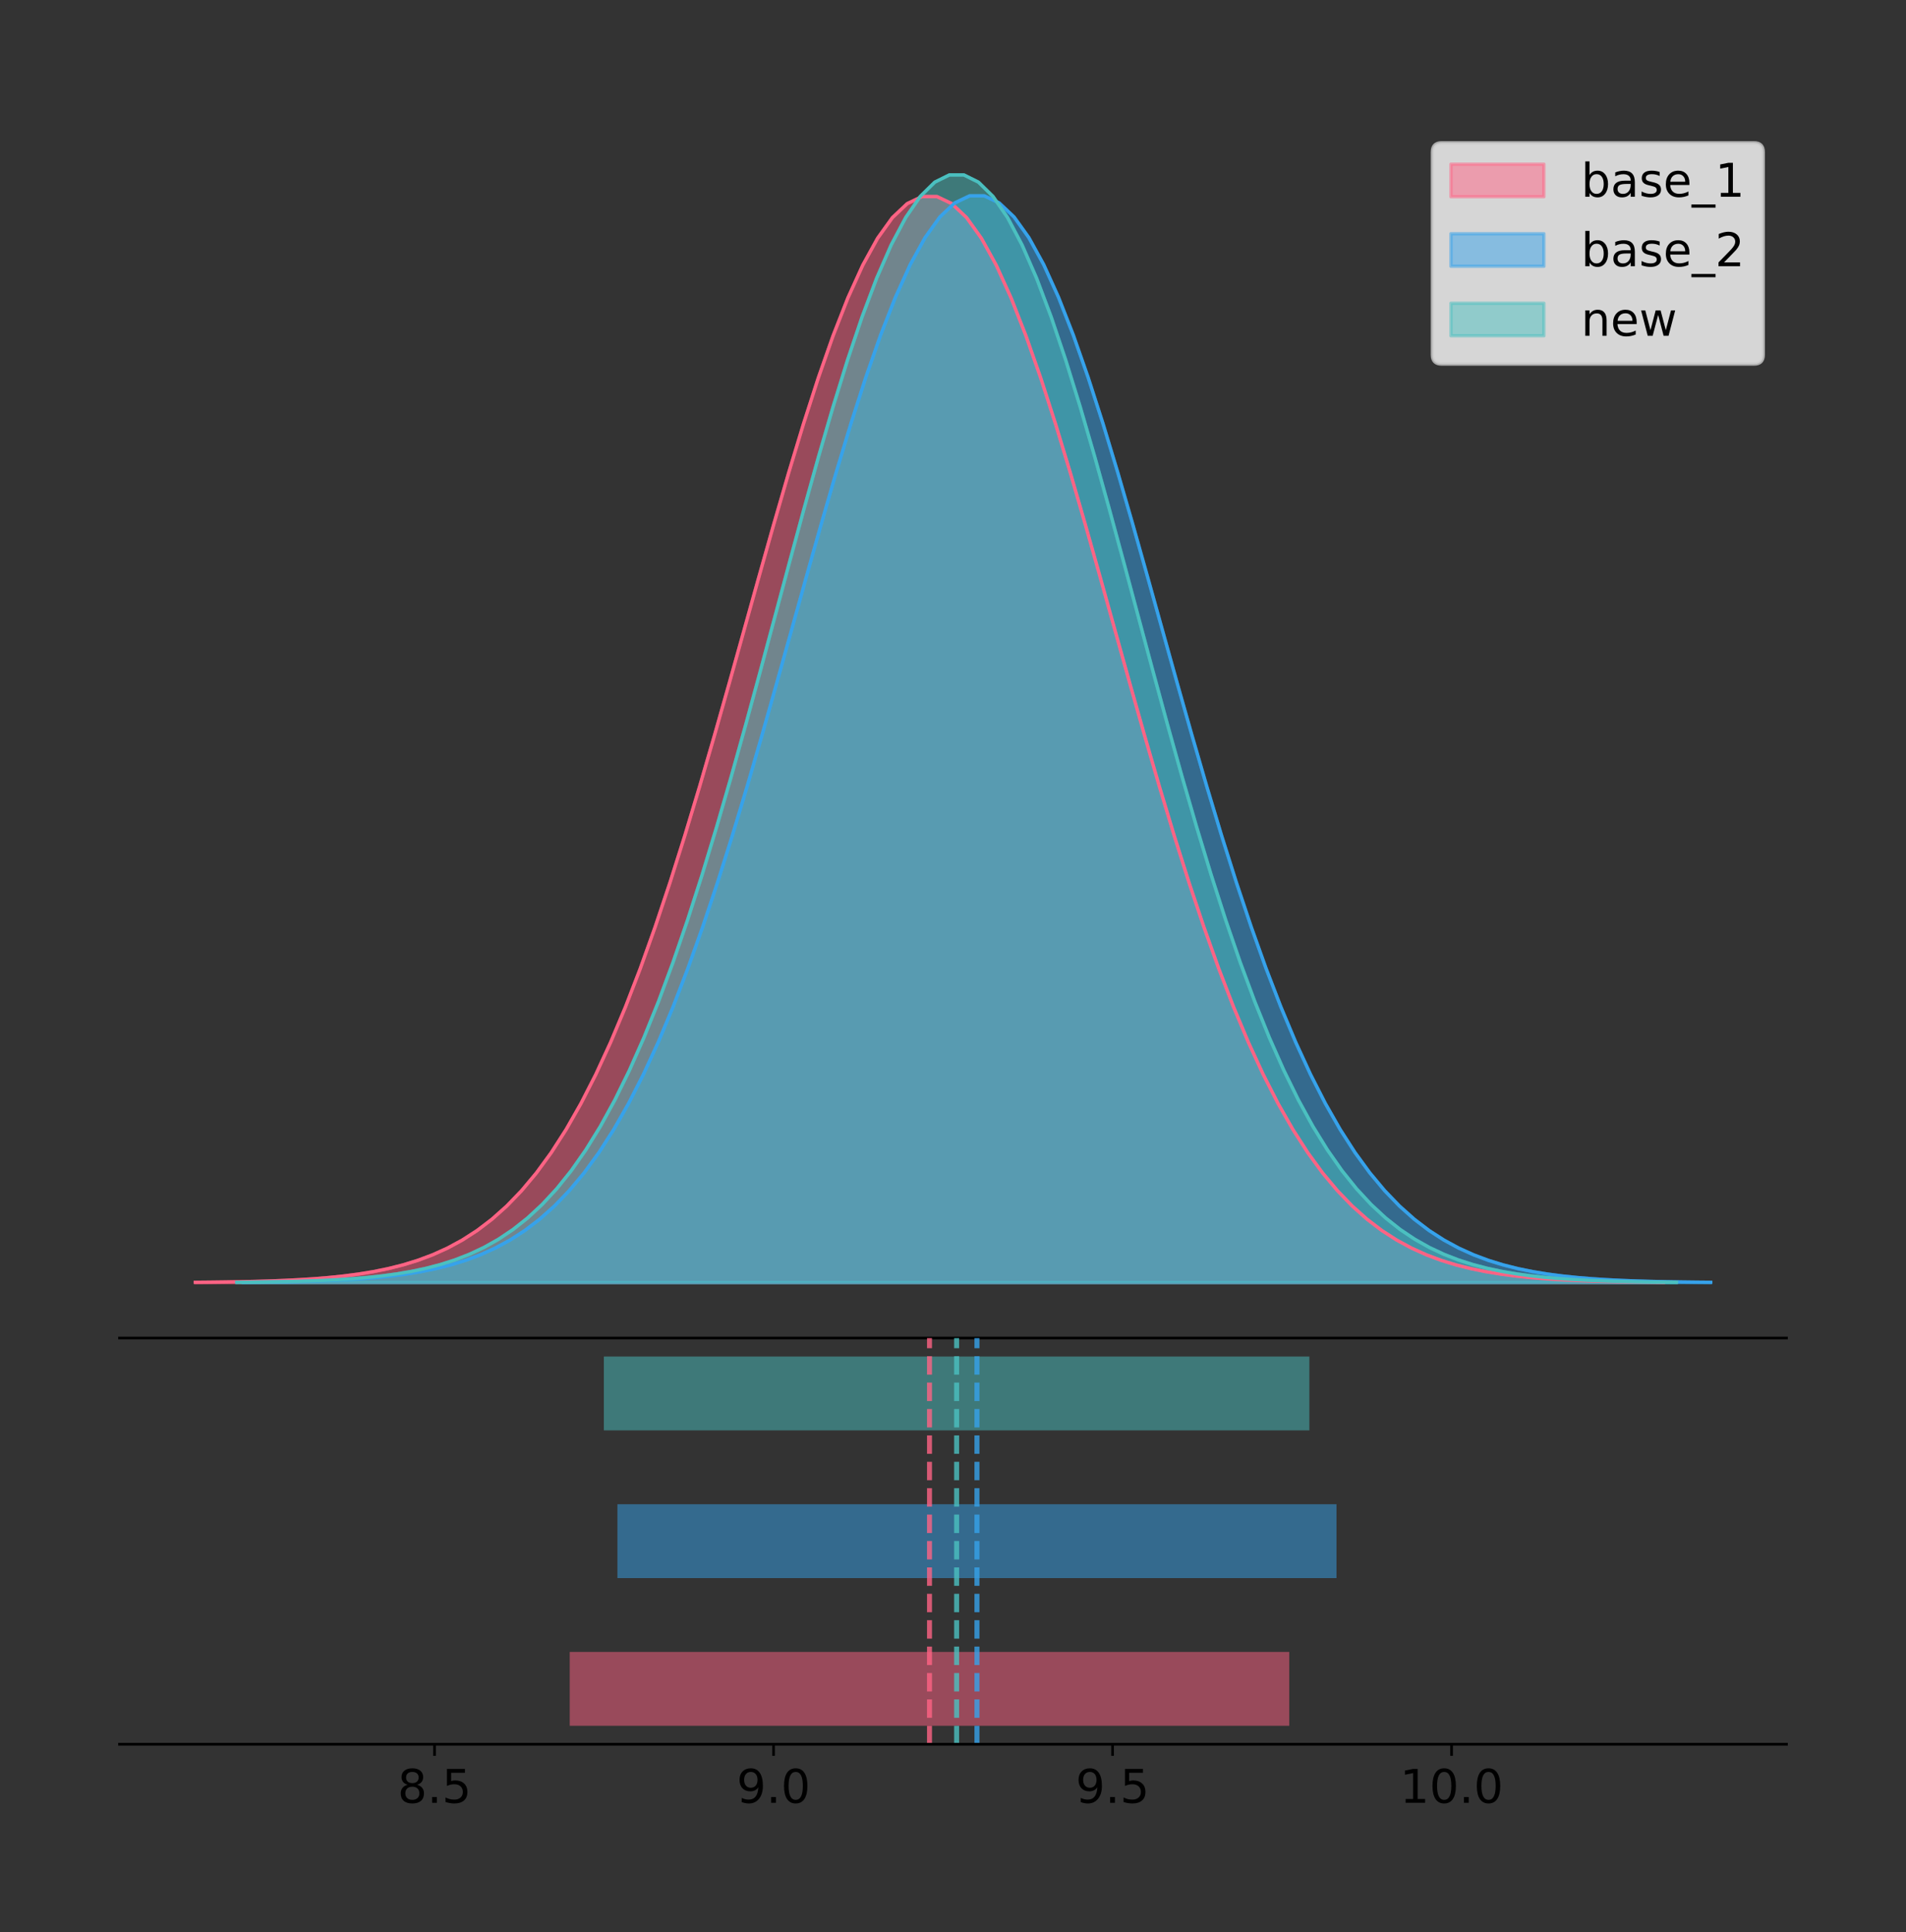 <?xml version="1.0" encoding="utf-8" standalone="no"?>
<!DOCTYPE svg PUBLIC "-//W3C//DTD SVG 1.1//EN"
  "http://www.w3.org/Graphics/SVG/1.1/DTD/svg11.dtd">
<!-- Created with matplotlib (https://matplotlib.org/) -->
<svg height="581.789pt" version="1.1" viewBox="0 0 574.2 581.789" width="574.2pt" xmlns="http://www.w3.org/2000/svg" xmlns:xlink="http://www.w3.org/1999/xlink">
 <rect x="0" y="0" width="574.2" height="581.789" fill="#333333" stroke="none"/>
 <defs>
  <style type="text/css">
*{stroke-linecap:butt;stroke-linejoin:round;}
  </style>
 </defs>
 <g id="figure_1">
  <g id="patch_1">
   <path d="M 0 581.789 
L 574.2 581.789 
L 574.2 0 
L 0 0 
z
" style="fill:none;"/>
  </g>
  <g id="axes_1">
   <g id="patch_2">
    <path d="M 36 402.93 
L 538.2 402.93 
L 538.2 36 
L 36 36 
z
" style="fill:none;"/>
   </g>
   <g id="PolyCollection_1">
    <defs>
     <path d="M 58.827 -195.538 
L 58.827 -195.648 
L 63.296 -195.689 
L 67.764 -195.745 
L 72.233 -195.819 
L 76.701 -195.918 
L 81.17 -196.047 
L 85.638 -196.217 
L 90.107 -196.437 
L 94.576 -196.721 
L 99.044 -197.084 
L 103.513 -197.545 
L 107.981 -198.128 
L 112.45 -198.857 
L 116.918 -199.764 
L 121.387 -200.884 
L 125.855 -202.256 
L 130.324 -203.927 
L 134.792 -205.944 
L 139.261 -208.362 
L 143.729 -211.239 
L 148.198 -214.637 
L 152.666 -218.619 
L 157.135 -223.249 
L 161.604 -228.592 
L 166.072 -234.709 
L 170.541 -241.655 
L 175.009 -249.479 
L 179.478 -258.221 
L 183.946 -267.905 
L 188.415 -278.541 
L 192.883 -290.121 
L 197.352 -302.614 
L 201.82 -315.97 
L 206.289 -330.109 
L 210.757 -344.929 
L 215.226 -360.303 
L 219.694 -376.075 
L 224.163 -392.07 
L 228.632 -408.09 
L 233.1 -423.919 
L 237.569 -439.33 
L 242.037 -454.087 
L 246.506 -467.952 
L 250.974 -480.693 
L 255.443 -492.087 
L 259.911 -501.93 
L 264.38 -510.038 
L 268.848 -516.26 
L 273.317 -520.476 
L 277.785 -522.604 
L 282.254 -522.604 
L 286.722 -520.476 
L 291.191 -516.26 
L 295.66 -510.038 
L 300.128 -501.93 
L 304.597 -492.087 
L 309.065 -480.693 
L 313.534 -467.952 
L 318.002 -454.087 
L 322.471 -439.33 
L 326.939 -423.919 
L 331.408 -408.09 
L 335.876 -392.07 
L 340.345 -376.075 
L 344.813 -360.303 
L 349.282 -344.929 
L 353.75 -330.109 
L 358.219 -315.97 
L 362.688 -302.614 
L 367.156 -290.121 
L 371.625 -278.541 
L 376.093 -267.905 
L 380.562 -258.221 
L 385.03 -249.479 
L 389.499 -241.655 
L 393.967 -234.709 
L 398.436 -228.592 
L 402.904 -223.249 
L 407.373 -218.619 
L 411.841 -214.637 
L 416.31 -211.239 
L 420.778 -208.362 
L 425.247 -205.944 
L 429.716 -203.927 
L 434.184 -202.256 
L 438.653 -200.884 
L 443.121 -199.764 
L 447.59 -198.857 
L 452.058 -198.128 
L 456.527 -197.545 
L 460.995 -197.084 
L 465.464 -196.721 
L 469.932 -196.437 
L 474.401 -196.217 
L 478.869 -196.047 
L 483.338 -195.918 
L 487.806 -195.819 
L 492.275 -195.745 
L 496.744 -195.689 
L 501.212 -195.648 
L 501.212 -195.538 
L 501.212 -195.538 
L 496.744 -195.538 
L 492.275 -195.538 
L 487.806 -195.538 
L 483.338 -195.538 
L 478.869 -195.538 
L 474.401 -195.538 
L 469.932 -195.538 
L 465.464 -195.538 
L 460.995 -195.538 
L 456.527 -195.538 
L 452.058 -195.538 
L 447.59 -195.538 
L 443.121 -195.538 
L 438.653 -195.538 
L 434.184 -195.538 
L 429.716 -195.538 
L 425.247 -195.538 
L 420.778 -195.538 
L 416.31 -195.538 
L 411.841 -195.538 
L 407.373 -195.538 
L 402.904 -195.538 
L 398.436 -195.538 
L 393.967 -195.538 
L 389.499 -195.538 
L 385.03 -195.538 
L 380.562 -195.538 
L 376.093 -195.538 
L 371.625 -195.538 
L 367.156 -195.538 
L 362.688 -195.538 
L 358.219 -195.538 
L 353.75 -195.538 
L 349.282 -195.538 
L 344.813 -195.538 
L 340.345 -195.538 
L 335.876 -195.538 
L 331.408 -195.538 
L 326.939 -195.538 
L 322.471 -195.538 
L 318.002 -195.538 
L 313.534 -195.538 
L 309.065 -195.538 
L 304.597 -195.538 
L 300.128 -195.538 
L 295.66 -195.538 
L 291.191 -195.538 
L 286.722 -195.538 
L 282.254 -195.538 
L 277.785 -195.538 
L 273.317 -195.538 
L 268.848 -195.538 
L 264.38 -195.538 
L 259.911 -195.538 
L 255.443 -195.538 
L 250.974 -195.538 
L 246.506 -195.538 
L 242.037 -195.538 
L 237.569 -195.538 
L 233.1 -195.538 
L 228.632 -195.538 
L 224.163 -195.538 
L 219.694 -195.538 
L 215.226 -195.538 
L 210.757 -195.538 
L 206.289 -195.538 
L 201.82 -195.538 
L 197.352 -195.538 
L 192.883 -195.538 
L 188.415 -195.538 
L 183.946 -195.538 
L 179.478 -195.538 
L 175.009 -195.538 
L 170.541 -195.538 
L 166.072 -195.538 
L 161.604 -195.538 
L 157.135 -195.538 
L 152.666 -195.538 
L 148.198 -195.538 
L 143.729 -195.538 
L 139.261 -195.538 
L 134.792 -195.538 
L 130.324 -195.538 
L 125.855 -195.538 
L 121.387 -195.538 
L 116.918 -195.538 
L 112.45 -195.538 
L 107.981 -195.538 
L 103.513 -195.538 
L 99.044 -195.538 
L 94.576 -195.538 
L 90.107 -195.538 
L 85.638 -195.538 
L 81.17 -195.538 
L 76.701 -195.538 
L 72.233 -195.538 
L 67.764 -195.538 
L 63.296 -195.538 
L 58.827 -195.538 
z
" id="m0a840c7379" style="stroke:#ff6384;stroke-opacity:0.5;"/>
    </defs>
    <g clip-path="url(#p5d16f2ea65)">
     <use style="fill:#ff6384;fill-opacity:0.5;stroke:#ff6384;stroke-opacity:0.5;" x="0" xlink:href="#m0a840c7379" y="581.789"/>
    </g>
   </g>
   <g id="PolyCollection_2">
    <defs>
     <path d="M 73.264 -195.538 
L 73.264 -195.648 
L 77.729 -195.689 
L 82.195 -195.745 
L 86.661 -195.819 
L 91.127 -195.918 
L 95.592 -196.048 
L 100.058 -196.217 
L 104.524 -196.438 
L 108.99 -196.722 
L 113.455 -197.085 
L 117.921 -197.547 
L 122.387 -198.129 
L 126.853 -198.859 
L 131.318 -199.766 
L 135.784 -200.887 
L 140.25 -202.261 
L 144.716 -203.932 
L 149.181 -205.95 
L 153.647 -208.37 
L 158.113 -211.249 
L 162.579 -214.649 
L 167.044 -218.633 
L 171.51 -223.267 
L 175.976 -228.613 
L 180.442 -234.733 
L 184.907 -241.684 
L 189.373 -249.513 
L 193.839 -258.26 
L 198.305 -267.95 
L 202.77 -278.593 
L 207.236 -290.18 
L 211.702 -302.681 
L 216.168 -316.045 
L 220.633 -330.193 
L 225.099 -345.023 
L 229.565 -360.406 
L 234.031 -376.188 
L 238.496 -392.193 
L 242.962 -408.223 
L 247.428 -424.062 
L 251.894 -439.482 
L 256.359 -454.248 
L 260.825 -468.122 
L 265.291 -480.871 
L 269.757 -492.272 
L 274.222 -502.121 
L 278.688 -510.234 
L 283.154 -516.46 
L 287.62 -520.678 
L 292.085 -522.808 
L 296.551 -522.808 
L 301.017 -520.678 
L 305.483 -516.46 
L 309.948 -510.234 
L 314.414 -502.121 
L 318.88 -492.272 
L 323.346 -480.871 
L 327.811 -468.122 
L 332.277 -454.248 
L 336.743 -439.482 
L 341.209 -424.062 
L 345.674 -408.223 
L 350.14 -392.193 
L 354.606 -376.188 
L 359.072 -360.406 
L 363.537 -345.023 
L 368.003 -330.193 
L 372.469 -316.045 
L 376.935 -302.681 
L 381.4 -290.18 
L 385.866 -278.593 
L 390.332 -267.95 
L 394.798 -258.26 
L 399.263 -249.513 
L 403.729 -241.684 
L 408.195 -234.733 
L 412.661 -228.613 
L 417.126 -223.267 
L 421.592 -218.633 
L 426.058 -214.649 
L 430.524 -211.249 
L 434.989 -208.37 
L 439.455 -205.95 
L 443.921 -203.932 
L 448.387 -202.261 
L 452.852 -200.887 
L 457.318 -199.766 
L 461.784 -198.859 
L 466.25 -198.129 
L 470.715 -197.547 
L 475.181 -197.085 
L 479.647 -196.722 
L 484.112 -196.438 
L 488.578 -196.217 
L 493.044 -196.048 
L 497.51 -195.918 
L 501.975 -195.819 
L 506.441 -195.745 
L 510.907 -195.689 
L 515.373 -195.648 
L 515.373 -195.538 
L 515.373 -195.538 
L 510.907 -195.538 
L 506.441 -195.538 
L 501.975 -195.538 
L 497.51 -195.538 
L 493.044 -195.538 
L 488.578 -195.538 
L 484.112 -195.538 
L 479.647 -195.538 
L 475.181 -195.538 
L 470.715 -195.538 
L 466.25 -195.538 
L 461.784 -195.538 
L 457.318 -195.538 
L 452.852 -195.538 
L 448.387 -195.538 
L 443.921 -195.538 
L 439.455 -195.538 
L 434.989 -195.538 
L 430.524 -195.538 
L 426.058 -195.538 
L 421.592 -195.538 
L 417.126 -195.538 
L 412.661 -195.538 
L 408.195 -195.538 
L 403.729 -195.538 
L 399.263 -195.538 
L 394.798 -195.538 
L 390.332 -195.538 
L 385.866 -195.538 
L 381.4 -195.538 
L 376.935 -195.538 
L 372.469 -195.538 
L 368.003 -195.538 
L 363.537 -195.538 
L 359.072 -195.538 
L 354.606 -195.538 
L 350.14 -195.538 
L 345.674 -195.538 
L 341.209 -195.538 
L 336.743 -195.538 
L 332.277 -195.538 
L 327.811 -195.538 
L 323.346 -195.538 
L 318.88 -195.538 
L 314.414 -195.538 
L 309.948 -195.538 
L 305.483 -195.538 
L 301.017 -195.538 
L 296.551 -195.538 
L 292.085 -195.538 
L 287.62 -195.538 
L 283.154 -195.538 
L 278.688 -195.538 
L 274.222 -195.538 
L 269.757 -195.538 
L 265.291 -195.538 
L 260.825 -195.538 
L 256.359 -195.538 
L 251.894 -195.538 
L 247.428 -195.538 
L 242.962 -195.538 
L 238.496 -195.538 
L 234.031 -195.538 
L 229.565 -195.538 
L 225.099 -195.538 
L 220.633 -195.538 
L 216.168 -195.538 
L 211.702 -195.538 
L 207.236 -195.538 
L 202.77 -195.538 
L 198.305 -195.538 
L 193.839 -195.538 
L 189.373 -195.538 
L 184.907 -195.538 
L 180.442 -195.538 
L 175.976 -195.538 
L 171.51 -195.538 
L 167.044 -195.538 
L 162.579 -195.538 
L 158.113 -195.538 
L 153.647 -195.538 
L 149.181 -195.538 
L 144.716 -195.538 
L 140.25 -195.538 
L 135.784 -195.538 
L 131.318 -195.538 
L 126.853 -195.538 
L 122.387 -195.538 
L 117.921 -195.538 
L 113.455 -195.538 
L 108.99 -195.538 
L 104.524 -195.538 
L 100.058 -195.538 
L 95.592 -195.538 
L 91.127 -195.538 
L 86.661 -195.538 
L 82.195 -195.538 
L 77.729 -195.538 
L 73.264 -195.538 
z
" id="mb227598198" style="stroke:#36a2eb;stroke-opacity:0.5;"/>
    </defs>
    <g clip-path="url(#p5d16f2ea65)">
     <use style="fill:#36a2eb;fill-opacity:0.5;stroke:#36a2eb;stroke-opacity:0.5;" x="0" xlink:href="#mb227598198" y="581.789"/>
    </g>
   </g>
   <g id="PolyCollection_3">
    <defs>
     <path d="M 71.312 -195.538 
L 71.312 -195.65 
L 75.694 -195.692 
L 80.075 -195.749 
L 84.456 -195.825 
L 88.838 -195.925 
L 93.219 -196.058 
L 97.6 -196.23 
L 101.982 -196.455 
L 106.363 -196.744 
L 110.745 -197.115 
L 115.126 -197.585 
L 119.507 -198.179 
L 123.889 -198.923 
L 128.27 -199.848 
L 132.651 -200.99 
L 137.033 -202.39 
L 141.414 -204.093 
L 145.796 -206.151 
L 150.177 -208.617 
L 154.558 -211.552 
L 158.94 -215.017 
L 163.321 -219.078 
L 167.702 -223.801 
L 172.084 -229.25 
L 176.465 -235.488 
L 180.847 -242.572 
L 185.228 -250.552 
L 189.609 -259.468 
L 193.991 -269.344 
L 198.372 -280.192 
L 202.753 -292.002 
L 207.135 -304.744 
L 211.516 -318.365 
L 215.898 -332.786 
L 220.279 -347.901 
L 224.66 -363.58 
L 229.042 -379.667 
L 233.423 -395.98 
L 237.804 -412.318 
L 242.186 -428.462 
L 246.567 -444.18 
L 250.949 -459.23 
L 255.33 -473.372 
L 259.711 -486.366 
L 264.093 -497.987 
L 268.474 -508.025 
L 272.855 -516.294 
L 277.237 -522.64 
L 281.618 -526.94 
L 286 -529.111 
L 290.381 -529.111 
L 294.762 -526.94 
L 299.144 -522.64 
L 303.525 -516.294 
L 307.906 -508.025 
L 312.288 -497.987 
L 316.669 -486.366 
L 321.051 -473.372 
L 325.432 -459.23 
L 329.813 -444.18 
L 334.195 -428.462 
L 338.576 -412.318 
L 342.957 -395.98 
L 347.339 -379.667 
L 351.72 -363.58 
L 356.102 -347.901 
L 360.483 -332.786 
L 364.864 -318.365 
L 369.246 -304.744 
L 373.627 -292.002 
L 378.008 -280.192 
L 382.39 -269.344 
L 386.771 -259.468 
L 391.153 -250.552 
L 395.534 -242.572 
L 399.915 -235.488 
L 404.297 -229.25 
L 408.678 -223.801 
L 413.059 -219.078 
L 417.441 -215.017 
L 421.822 -211.552 
L 426.204 -208.617 
L 430.585 -206.151 
L 434.966 -204.093 
L 439.348 -202.39 
L 443.729 -200.99 
L 448.11 -199.848 
L 452.492 -198.923 
L 456.873 -198.179 
L 461.255 -197.585 
L 465.636 -197.115 
L 470.017 -196.744 
L 474.399 -196.455 
L 478.78 -196.23 
L 483.161 -196.058 
L 487.543 -195.925 
L 491.924 -195.825 
L 496.306 -195.749 
L 500.687 -195.692 
L 505.068 -195.65 
L 505.068 -195.538 
L 505.068 -195.538 
L 500.687 -195.538 
L 496.306 -195.538 
L 491.924 -195.538 
L 487.543 -195.538 
L 483.161 -195.538 
L 478.78 -195.538 
L 474.399 -195.538 
L 470.017 -195.538 
L 465.636 -195.538 
L 461.255 -195.538 
L 456.873 -195.538 
L 452.492 -195.538 
L 448.11 -195.538 
L 443.729 -195.538 
L 439.348 -195.538 
L 434.966 -195.538 
L 430.585 -195.538 
L 426.204 -195.538 
L 421.822 -195.538 
L 417.441 -195.538 
L 413.059 -195.538 
L 408.678 -195.538 
L 404.297 -195.538 
L 399.915 -195.538 
L 395.534 -195.538 
L 391.153 -195.538 
L 386.771 -195.538 
L 382.39 -195.538 
L 378.008 -195.538 
L 373.627 -195.538 
L 369.246 -195.538 
L 364.864 -195.538 
L 360.483 -195.538 
L 356.102 -195.538 
L 351.72 -195.538 
L 347.339 -195.538 
L 342.957 -195.538 
L 338.576 -195.538 
L 334.195 -195.538 
L 329.813 -195.538 
L 325.432 -195.538 
L 321.051 -195.538 
L 316.669 -195.538 
L 312.288 -195.538 
L 307.906 -195.538 
L 303.525 -195.538 
L 299.144 -195.538 
L 294.762 -195.538 
L 290.381 -195.538 
L 286 -195.538 
L 281.618 -195.538 
L 277.237 -195.538 
L 272.855 -195.538 
L 268.474 -195.538 
L 264.093 -195.538 
L 259.711 -195.538 
L 255.33 -195.538 
L 250.949 -195.538 
L 246.567 -195.538 
L 242.186 -195.538 
L 237.804 -195.538 
L 233.423 -195.538 
L 229.042 -195.538 
L 224.66 -195.538 
L 220.279 -195.538 
L 215.898 -195.538 
L 211.516 -195.538 
L 207.135 -195.538 
L 202.753 -195.538 
L 198.372 -195.538 
L 193.991 -195.538 
L 189.609 -195.538 
L 185.228 -195.538 
L 180.847 -195.538 
L 176.465 -195.538 
L 172.084 -195.538 
L 167.702 -195.538 
L 163.321 -195.538 
L 158.94 -195.538 
L 154.558 -195.538 
L 150.177 -195.538 
L 145.796 -195.538 
L 141.414 -195.538 
L 137.033 -195.538 
L 132.651 -195.538 
L 128.27 -195.538 
L 123.889 -195.538 
L 119.507 -195.538 
L 115.126 -195.538 
L 110.745 -195.538 
L 106.363 -195.538 
L 101.982 -195.538 
L 97.6 -195.538 
L 93.219 -195.538 
L 88.838 -195.538 
L 84.456 -195.538 
L 80.075 -195.538 
L 75.694 -195.538 
L 71.312 -195.538 
z
" id="mea1c3a0b38" style="stroke:#4bc0c0;stroke-opacity:0.5;"/>
    </defs>
    <g clip-path="url(#p5d16f2ea65)">
     <use style="fill:#4bc0c0;fill-opacity:0.5;stroke:#4bc0c0;stroke-opacity:0.5;" x="0" xlink:href="#mea1c3a0b38" y="581.789"/>
    </g>
   </g>
   <g id="line2d_1">
    <path clip-path="url(#p5d16f2ea65)" d="M 58.827 386.142 
L 63.296 386.1 
L 67.764 386.044 
L 72.233 385.97 
L 76.701 385.872 
L 81.17 385.742 
L 85.638 385.572 
L 90.107 385.352 
L 94.576 385.069 
L 99.044 384.705 
L 103.513 384.244 
L 107.981 383.662 
L 112.45 382.933 
L 116.918 382.026 
L 121.387 380.906 
L 125.855 379.533 
L 130.324 377.863 
L 134.792 375.846 
L 139.261 373.427 
L 143.729 370.55 
L 148.198 367.152 
L 152.666 363.17 
L 157.135 358.54 
L 161.604 353.197 
L 166.072 347.081 
L 170.541 340.134 
L 175.009 332.31 
L 179.478 323.569 
L 183.946 313.885 
L 188.415 303.249 
L 192.883 291.669 
L 197.352 279.175 
L 201.82 265.82 
L 206.289 251.681 
L 210.757 236.86 
L 215.226 221.487 
L 219.694 205.714 
L 224.163 189.719 
L 228.632 173.699 
L 233.1 157.87 
L 237.569 142.459 
L 242.037 127.702 
L 246.506 113.837 
L 250.974 101.096 
L 255.443 89.702 
L 259.911 79.86 
L 264.38 71.752 
L 268.848 65.53 
L 273.317 61.314 
L 277.785 59.185 
L 282.254 59.185 
L 286.722 61.314 
L 291.191 65.53 
L 295.66 71.752 
L 300.128 79.86 
L 304.597 89.702 
L 309.065 101.096 
L 313.534 113.837 
L 318.002 127.702 
L 322.471 142.459 
L 326.939 157.87 
L 331.408 173.699 
L 335.876 189.719 
L 340.345 205.714 
L 344.813 221.487 
L 349.282 236.86 
L 353.75 251.681 
L 358.219 265.82 
L 362.688 279.175 
L 367.156 291.669 
L 371.625 303.249 
L 376.093 313.885 
L 380.562 323.569 
L 385.03 332.31 
L 389.499 340.134 
L 393.967 347.081 
L 398.436 353.197 
L 402.904 358.54 
L 407.373 363.17 
L 411.841 367.152 
L 416.31 370.55 
L 420.778 373.427 
L 425.247 375.846 
L 429.716 377.863 
L 434.184 379.533 
L 438.653 380.906 
L 443.121 382.026 
L 447.59 382.933 
L 452.058 383.662 
L 456.527 384.244 
L 460.995 384.705 
L 465.464 385.069 
L 469.932 385.352 
L 474.401 385.572 
L 478.869 385.742 
L 483.338 385.872 
L 487.806 385.97 
L 492.275 386.044 
L 496.744 386.1 
L 501.212 386.142 
" style="fill:none;stroke:#ff6384;stroke-linecap:square;"/>
   </g>
   <g id="line2d_2">
    <path clip-path="url(#p5d16f2ea65)" d="M 73.264 386.141 
L 77.729 386.1 
L 82.195 386.044 
L 86.661 385.97 
L 91.127 385.871 
L 95.592 385.742 
L 100.058 385.572 
L 104.524 385.352 
L 108.99 385.068 
L 113.455 384.704 
L 117.921 384.243 
L 122.387 383.66 
L 126.853 382.93 
L 131.318 382.023 
L 135.784 380.902 
L 140.25 379.529 
L 144.716 377.858 
L 149.181 375.839 
L 153.647 373.419 
L 158.113 370.54 
L 162.579 367.14 
L 167.044 363.156 
L 171.51 358.523 
L 175.976 353.176 
L 180.442 347.056 
L 184.907 340.106 
L 189.373 332.276 
L 193.839 323.529 
L 198.305 313.84 
L 202.77 303.197 
L 207.236 291.61 
L 211.702 279.108 
L 216.168 265.745 
L 220.633 251.597 
L 225.099 236.767 
L 229.565 221.384 
L 234.031 205.601 
L 238.496 189.596 
L 242.962 173.567 
L 247.428 157.728 
L 251.894 142.307 
L 256.359 127.541 
L 260.825 113.667 
L 265.291 100.918 
L 269.757 89.517 
L 274.222 79.669 
L 278.688 71.555 
L 283.154 65.33 
L 287.62 61.111 
L 292.085 58.981 
L 296.551 58.981 
L 301.017 61.111 
L 305.483 65.33 
L 309.948 71.555 
L 314.414 79.669 
L 318.88 89.517 
L 323.346 100.918 
L 327.811 113.667 
L 332.277 127.541 
L 336.743 142.307 
L 341.209 157.728 
L 345.674 173.567 
L 350.14 189.596 
L 354.606 205.601 
L 359.072 221.384 
L 363.537 236.767 
L 368.003 251.597 
L 372.469 265.745 
L 376.935 279.108 
L 381.4 291.61 
L 385.866 303.197 
L 390.332 313.84 
L 394.798 323.529 
L 399.263 332.276 
L 403.729 340.106 
L 408.195 347.056 
L 412.661 353.176 
L 417.126 358.523 
L 421.592 363.156 
L 426.058 367.14 
L 430.524 370.54 
L 434.989 373.419 
L 439.455 375.839 
L 443.921 377.858 
L 448.387 379.529 
L 452.852 380.902 
L 457.318 382.023 
L 461.784 382.93 
L 466.25 383.66 
L 470.715 384.243 
L 475.181 384.704 
L 479.647 385.068 
L 484.112 385.352 
L 488.578 385.572 
L 493.044 385.742 
L 497.51 385.871 
L 501.975 385.97 
L 506.441 386.044 
L 510.907 386.1 
L 515.373 386.141 
" style="fill:none;stroke:#36a2eb;stroke-linecap:square;"/>
   </g>
   <g id="line2d_3">
    <path clip-path="url(#p5d16f2ea65)" d="M 71.312 386.139 
L 75.694 386.097 
L 80.075 386.04 
L 84.456 385.965 
L 88.838 385.864 
L 93.219 385.732 
L 97.6 385.559 
L 101.982 385.334 
L 106.363 385.045 
L 110.745 384.675 
L 115.126 384.204 
L 119.507 383.61 
L 123.889 382.867 
L 128.27 381.941 
L 132.651 380.799 
L 137.033 379.399 
L 141.414 377.696 
L 145.796 375.639 
L 150.177 373.172 
L 154.558 370.238 
L 158.94 366.772 
L 163.321 362.711 
L 167.702 357.989 
L 172.084 352.539 
L 176.465 346.301 
L 180.847 339.217 
L 185.228 331.237 
L 189.609 322.322 
L 193.991 312.445 
L 198.372 301.597 
L 202.753 289.787 
L 207.135 277.045 
L 211.516 263.424 
L 215.898 249.004 
L 220.279 233.888 
L 224.66 218.209 
L 229.042 202.123 
L 233.423 185.809 
L 237.804 169.471 
L 242.186 153.327 
L 246.567 137.61 
L 250.949 122.559 
L 255.33 108.418 
L 259.711 95.423 
L 264.093 83.803 
L 268.474 73.765 
L 272.855 65.495 
L 277.237 59.15 
L 281.618 54.85 
L 286 52.679 
L 290.381 52.679 
L 294.762 54.85 
L 299.144 59.15 
L 303.525 65.495 
L 307.906 73.765 
L 312.288 83.803 
L 316.669 95.423 
L 321.051 108.418 
L 325.432 122.559 
L 329.813 137.61 
L 334.195 153.327 
L 338.576 169.471 
L 342.957 185.809 
L 347.339 202.123 
L 351.72 218.209 
L 356.102 233.888 
L 360.483 249.004 
L 364.864 263.424 
L 369.246 277.045 
L 373.627 289.787 
L 378.008 301.597 
L 382.39 312.445 
L 386.771 322.322 
L 391.153 331.237 
L 395.534 339.217 
L 399.915 346.301 
L 404.297 352.539 
L 408.678 357.989 
L 413.059 362.711 
L 417.441 366.772 
L 421.822 370.238 
L 426.204 373.172 
L 430.585 375.639 
L 434.966 377.696 
L 439.348 379.399 
L 443.729 380.799 
L 448.11 381.941 
L 452.492 382.867 
L 456.873 383.61 
L 461.255 384.204 
L 465.636 384.675 
L 470.017 385.045 
L 474.399 385.334 
L 478.78 385.559 
L 483.161 385.732 
L 487.543 385.864 
L 491.924 385.965 
L 496.306 386.04 
L 500.687 386.097 
L 505.068 386.139 
" style="fill:none;stroke:#4bc0c0;stroke-linecap:square;"/>
   </g>
   <g id="patch_3">
    <path d="M 36 402.93 
L 538.2 402.93 
" style="fill:none;stroke:#000000;stroke-linecap:square;stroke-linejoin:miter;stroke-width:0.8;"/>
   </g>
   <g id="legend_1">
    <g id="patch_4">
     <path d="M 434.318 109.627 
L 528.4 109.627 
Q 531.2 109.627 531.2 106.827 
L 531.2 45.8 
Q 531.2 43 528.4 43 
L 434.318 43 
Q 431.518 43 431.518 45.8 
L 431.518 106.827 
Q 431.518 109.627 434.318 109.627 
z
" style="fill:#ffffff;opacity:0.8;stroke:#cccccc;stroke-linejoin:miter;"/>
    </g>
    <g id="patch_5">
     <path d="M 437.118 59.238 
L 465.118 59.238 
L 465.118 49.438 
L 437.118 49.438 
z
" style="fill:#ff6384;opacity:0.5;stroke:#ff6384;stroke-linejoin:miter;"/>
    </g>
    <g id="text_1">
     <!-- base_1 -->
     <defs>
      <path d="M 48.688 27.297 
Q 48.688 37.203 44.609 42.844 
Q 40.531 48.484 33.406 48.484 
Q 26.266 48.484 22.188 42.844 
Q 18.109 37.203 18.109 27.297 
Q 18.109 17.391 22.188 11.75 
Q 26.266 6.109 33.406 6.109 
Q 40.531 6.109 44.609 11.75 
Q 48.688 17.391 48.688 27.297 
z
M 18.109 46.391 
Q 20.953 51.266 25.266 53.625 
Q 29.594 56 35.594 56 
Q 45.562 56 51.781 48.094 
Q 58.016 40.188 58.016 27.297 
Q 58.016 14.406 51.781 6.484 
Q 45.562 -1.422 35.594 -1.422 
Q 29.594 -1.422 25.266 0.953 
Q 20.953 3.328 18.109 8.203 
L 18.109 0 
L 9.078 0 
L 9.078 75.984 
L 18.109 75.984 
z
" id="DejaVuSans-98"/>
      <path d="M 34.281 27.484 
Q 23.391 27.484 19.188 25 
Q 14.984 22.516 14.984 16.5 
Q 14.984 11.719 18.141 8.906 
Q 21.297 6.109 26.703 6.109 
Q 34.188 6.109 38.703 11.406 
Q 43.219 16.703 43.219 25.484 
L 43.219 27.484 
z
M 52.203 31.203 
L 52.203 0 
L 43.219 0 
L 43.219 8.297 
Q 40.141 3.328 35.547 0.953 
Q 30.953 -1.422 24.312 -1.422 
Q 15.922 -1.422 10.953 3.297 
Q 6 8.016 6 15.922 
Q 6 25.141 12.172 29.828 
Q 18.359 34.516 30.609 34.516 
L 43.219 34.516 
L 43.219 35.406 
Q 43.219 41.609 39.141 45 
Q 35.062 48.391 27.688 48.391 
Q 23 48.391 18.547 47.266 
Q 14.109 46.141 10.016 43.891 
L 10.016 52.203 
Q 14.938 54.109 19.578 55.047 
Q 24.219 56 28.609 56 
Q 40.484 56 46.344 49.844 
Q 52.203 43.703 52.203 31.203 
z
" id="DejaVuSans-97"/>
      <path d="M 44.281 53.078 
L 44.281 44.578 
Q 40.484 46.531 36.375 47.5 
Q 32.281 48.484 27.875 48.484 
Q 21.188 48.484 17.844 46.438 
Q 14.5 44.391 14.5 40.281 
Q 14.5 37.156 16.891 35.375 
Q 19.281 33.594 26.516 31.984 
L 29.594 31.297 
Q 39.156 29.25 43.188 25.516 
Q 47.219 21.781 47.219 15.094 
Q 47.219 7.469 41.188 3.016 
Q 35.156 -1.422 24.609 -1.422 
Q 20.219 -1.422 15.453 -0.562 
Q 10.688 0.297 5.422 2 
L 5.422 11.281 
Q 10.406 8.688 15.234 7.391 
Q 20.062 6.109 24.812 6.109 
Q 31.156 6.109 34.562 8.281 
Q 37.984 10.453 37.984 14.406 
Q 37.984 18.062 35.516 20.016 
Q 33.062 21.969 24.703 23.781 
L 21.578 24.516 
Q 13.234 26.266 9.516 29.906 
Q 5.812 33.547 5.812 39.891 
Q 5.812 47.609 11.281 51.797 
Q 16.75 56 26.812 56 
Q 31.781 56 36.172 55.266 
Q 40.578 54.547 44.281 53.078 
z
" id="DejaVuSans-115"/>
      <path d="M 56.203 29.594 
L 56.203 25.203 
L 14.891 25.203 
Q 15.484 15.922 20.484 11.062 
Q 25.484 6.203 34.422 6.203 
Q 39.594 6.203 44.453 7.469 
Q 49.312 8.734 54.109 11.281 
L 54.109 2.781 
Q 49.266 0.734 44.188 -0.344 
Q 39.109 -1.422 33.891 -1.422 
Q 20.797 -1.422 13.156 6.188 
Q 5.516 13.812 5.516 26.812 
Q 5.516 40.234 12.766 48.109 
Q 20.016 56 32.328 56 
Q 43.359 56 49.781 48.891 
Q 56.203 41.797 56.203 29.594 
z
M 47.219 32.234 
Q 47.125 39.594 43.094 43.984 
Q 39.062 48.391 32.422 48.391 
Q 24.906 48.391 20.391 44.141 
Q 15.875 39.891 15.188 32.172 
z
" id="DejaVuSans-101"/>
      <path d="M 50.984 -16.609 
L 50.984 -23.578 
L -0.984 -23.578 
L -0.984 -16.609 
z
" id="DejaVuSans-95"/>
      <path d="M 12.406 8.297 
L 28.516 8.297 
L 28.516 63.922 
L 10.984 60.406 
L 10.984 69.391 
L 28.422 72.906 
L 38.281 72.906 
L 38.281 8.297 
L 54.391 8.297 
L 54.391 0 
L 12.406 0 
z
" id="DejaVuSans-49"/>
     </defs>
     <g transform="translate(476.318 59.238)scale(0.14 -0.14)">
      <use xlink:href="#DejaVuSans-98"/>
      <use x="63.477" xlink:href="#DejaVuSans-97"/>
      <use x="124.756" xlink:href="#DejaVuSans-115"/>
      <use x="176.855" xlink:href="#DejaVuSans-101"/>
      <use x="238.379" xlink:href="#DejaVuSans-95"/>
      <use x="288.379" xlink:href="#DejaVuSans-49"/>
     </g>
    </g>
    <g id="patch_6">
     <path d="M 437.118 80.177 
L 465.118 80.177 
L 465.118 70.377 
L 437.118 70.377 
z
" style="fill:#36a2eb;opacity:0.5;stroke:#36a2eb;stroke-linejoin:miter;"/>
    </g>
    <g id="text_2">
     <!-- base_2 -->
     <defs>
      <path d="M 19.188 8.297 
L 53.609 8.297 
L 53.609 0 
L 7.328 0 
L 7.328 8.297 
Q 12.938 14.109 22.625 23.891 
Q 32.328 33.688 34.812 36.531 
Q 39.547 41.844 41.422 45.531 
Q 43.312 49.219 43.312 52.781 
Q 43.312 58.594 39.234 62.25 
Q 35.156 65.922 28.609 65.922 
Q 23.969 65.922 18.812 64.312 
Q 13.672 62.703 7.812 59.422 
L 7.812 69.391 
Q 13.766 71.781 18.938 73 
Q 24.125 74.219 28.422 74.219 
Q 39.75 74.219 46.484 68.547 
Q 53.219 62.891 53.219 53.422 
Q 53.219 48.922 51.531 44.891 
Q 49.859 40.875 45.406 35.406 
Q 44.188 33.984 37.641 27.219 
Q 31.109 20.453 19.188 8.297 
z
" id="DejaVuSans-50"/>
     </defs>
     <g transform="translate(476.318 80.177)scale(0.14 -0.14)">
      <use xlink:href="#DejaVuSans-98"/>
      <use x="63.477" xlink:href="#DejaVuSans-97"/>
      <use x="124.756" xlink:href="#DejaVuSans-115"/>
      <use x="176.855" xlink:href="#DejaVuSans-101"/>
      <use x="238.379" xlink:href="#DejaVuSans-95"/>
      <use x="288.379" xlink:href="#DejaVuSans-50"/>
     </g>
    </g>
    <g id="patch_7">
     <path d="M 437.118 101.115 
L 465.118 101.115 
L 465.118 91.315 
L 437.118 91.315 
z
" style="fill:#4bc0c0;opacity:0.5;stroke:#4bc0c0;stroke-linejoin:miter;"/>
    </g>
    <g id="text_3">
     <!-- new -->
     <defs>
      <path d="M 54.891 33.016 
L 54.891 0 
L 45.906 0 
L 45.906 32.719 
Q 45.906 40.484 42.875 44.328 
Q 39.844 48.188 33.797 48.188 
Q 26.516 48.188 22.312 43.547 
Q 18.109 38.922 18.109 30.906 
L 18.109 0 
L 9.078 0 
L 9.078 54.688 
L 18.109 54.688 
L 18.109 46.188 
Q 21.344 51.125 25.703 53.562 
Q 30.078 56 35.797 56 
Q 45.219 56 50.047 50.172 
Q 54.891 44.344 54.891 33.016 
z
" id="DejaVuSans-110"/>
      <path d="M 4.203 54.688 
L 13.188 54.688 
L 24.422 12.016 
L 35.594 54.688 
L 46.188 54.688 
L 57.422 12.016 
L 68.609 54.688 
L 77.594 54.688 
L 63.281 0 
L 52.688 0 
L 40.922 44.828 
L 29.109 0 
L 18.5 0 
z
" id="DejaVuSans-119"/>
     </defs>
     <g transform="translate(476.318 101.115)scale(0.14 -0.14)">
      <use xlink:href="#DejaVuSans-110"/>
      <use x="63.379" xlink:href="#DejaVuSans-101"/>
      <use x="124.902" xlink:href="#DejaVuSans-119"/>
     </g>
    </g>
   </g>
  </g>
  <g id="axes_2">
   <g id="patch_8">
    <path d="M 36 525.24 
L 538.2 525.24 
L 538.2 402.93 
L 36 402.93 
z
" style="fill:none;"/>
   </g>
   <g id="patch_9">
    <path clip-path="url(#p7d21fbcd1b)" d="M 171.635 519.68 
L 388.404 519.68 
L 388.404 497.442 
L 171.635 497.442 
z
" style="fill:#ff6384;opacity:0.5;"/>
   </g>
   <g id="patch_10">
    <path clip-path="url(#p7d21fbcd1b)" d="M 186.002 475.204 
L 402.635 475.204 
L 402.635 452.966 
L 186.002 452.966 
z
" style="fill:#36a2eb;opacity:0.5;"/>
   </g>
   <g id="patch_11">
    <path clip-path="url(#p7d21fbcd1b)" d="M 181.92 430.728 
L 394.461 430.728 
L 394.461 408.49 
L 181.92 408.49 
z
" style="fill:#4bc0c0;opacity:0.5;"/>
   </g>
   <g id="matplotlib.axis_1">
    <g id="xtick_1">
     <g id="line2d_4">
      <defs>
       <path d="M 0 0 
L 0 3.5 
" id="m6f333f765a" style="stroke:#000000;stroke-width:0.8;"/>
      </defs>
      <g>
       <use style="stroke:#000000;stroke-width:0.8;" x="130.906" xlink:href="#m6f333f765a" y="525.24"/>
      </g>
     </g>
     <g id="text_4">
      <!-- 8.5 -->
      <defs>
       <path d="M 31.781 34.625 
Q 24.75 34.625 20.719 30.859 
Q 16.703 27.094 16.703 20.516 
Q 16.703 13.922 20.719 10.156 
Q 24.75 6.391 31.781 6.391 
Q 38.812 6.391 42.859 10.172 
Q 46.922 13.969 46.922 20.516 
Q 46.922 27.094 42.891 30.859 
Q 38.875 34.625 31.781 34.625 
z
M 21.922 38.812 
Q 15.578 40.375 12.031 44.719 
Q 8.5 49.078 8.5 55.328 
Q 8.5 64.062 14.719 69.141 
Q 20.953 74.219 31.781 74.219 
Q 42.672 74.219 48.875 69.141 
Q 55.078 64.062 55.078 55.328 
Q 55.078 49.078 51.531 44.719 
Q 48 40.375 41.703 38.812 
Q 48.828 37.156 52.797 32.312 
Q 56.781 27.484 56.781 20.516 
Q 56.781 9.906 50.312 4.234 
Q 43.844 -1.422 31.781 -1.422 
Q 19.734 -1.422 13.25 4.234 
Q 6.781 9.906 6.781 20.516 
Q 6.781 27.484 10.781 32.312 
Q 14.797 37.156 21.922 38.812 
z
M 18.312 54.391 
Q 18.312 48.734 21.844 45.562 
Q 25.391 42.391 31.781 42.391 
Q 38.141 42.391 41.719 45.562 
Q 45.312 48.734 45.312 54.391 
Q 45.312 60.062 41.719 63.234 
Q 38.141 66.406 31.781 66.406 
Q 25.391 66.406 21.844 63.234 
Q 18.312 60.062 18.312 54.391 
z
" id="DejaVuSans-56"/>
       <path d="M 10.688 12.406 
L 21 12.406 
L 21 0 
L 10.688 0 
z
" id="DejaVuSans-46"/>
       <path d="M 10.797 72.906 
L 49.516 72.906 
L 49.516 64.594 
L 19.828 64.594 
L 19.828 46.734 
Q 21.969 47.469 24.109 47.828 
Q 26.266 48.188 28.422 48.188 
Q 40.625 48.188 47.75 41.5 
Q 54.891 34.812 54.891 23.391 
Q 54.891 11.625 47.562 5.094 
Q 40.234 -1.422 26.906 -1.422 
Q 22.312 -1.422 17.547 -0.641 
Q 12.797 0.141 7.719 1.703 
L 7.719 11.625 
Q 12.109 9.234 16.797 8.062 
Q 21.484 6.891 26.703 6.891 
Q 35.156 6.891 40.078 11.328 
Q 45.016 15.766 45.016 23.391 
Q 45.016 31 40.078 35.438 
Q 35.156 39.891 26.703 39.891 
Q 22.75 39.891 18.812 39.016 
Q 14.891 38.141 10.797 36.281 
z
" id="DejaVuSans-53"/>
      </defs>
      <g transform="translate(119.774 542.878)scale(0.14 -0.14)">
       <use xlink:href="#DejaVuSans-56"/>
       <use x="63.623" xlink:href="#DejaVuSans-46"/>
       <use x="95.41" xlink:href="#DejaVuSans-53"/>
      </g>
     </g>
    </g>
    <g id="xtick_2">
     <g id="line2d_5">
      <g>
       <use style="stroke:#000000;stroke-width:0.8;" x="233.039" xlink:href="#m6f333f765a" y="525.24"/>
      </g>
     </g>
     <g id="text_5">
      <!-- 9.0 -->
      <defs>
       <path d="M 10.984 1.516 
L 10.984 10.5 
Q 14.703 8.734 18.5 7.812 
Q 22.312 6.891 25.984 6.891 
Q 35.75 6.891 40.891 13.453 
Q 46.047 20.016 46.781 33.406 
Q 43.953 29.203 39.594 26.953 
Q 35.25 24.703 29.984 24.703 
Q 19.047 24.703 12.672 31.312 
Q 6.297 37.938 6.297 49.422 
Q 6.297 60.641 12.938 67.422 
Q 19.578 74.219 30.609 74.219 
Q 43.266 74.219 49.922 64.516 
Q 56.594 54.828 56.594 36.375 
Q 56.594 19.141 48.406 8.859 
Q 40.234 -1.422 26.422 -1.422 
Q 22.703 -1.422 18.891 -0.688 
Q 15.094 0.047 10.984 1.516 
z
M 30.609 32.422 
Q 37.25 32.422 41.125 36.953 
Q 45.016 41.5 45.016 49.422 
Q 45.016 57.281 41.125 61.844 
Q 37.25 66.406 30.609 66.406 
Q 23.969 66.406 20.094 61.844 
Q 16.219 57.281 16.219 49.422 
Q 16.219 41.5 20.094 36.953 
Q 23.969 32.422 30.609 32.422 
z
" id="DejaVuSans-57"/>
       <path d="M 31.781 66.406 
Q 24.172 66.406 20.328 58.906 
Q 16.5 51.422 16.5 36.375 
Q 16.5 21.391 20.328 13.891 
Q 24.172 6.391 31.781 6.391 
Q 39.453 6.391 43.281 13.891 
Q 47.125 21.391 47.125 36.375 
Q 47.125 51.422 43.281 58.906 
Q 39.453 66.406 31.781 66.406 
z
M 31.781 74.219 
Q 44.047 74.219 50.516 64.516 
Q 56.984 54.828 56.984 36.375 
Q 56.984 17.969 50.516 8.266 
Q 44.047 -1.422 31.781 -1.422 
Q 19.531 -1.422 13.062 8.266 
Q 6.594 17.969 6.594 36.375 
Q 6.594 54.828 13.062 64.516 
Q 19.531 74.219 31.781 74.219 
z
" id="DejaVuSans-48"/>
      </defs>
      <g transform="translate(221.907 542.878)scale(0.14 -0.14)">
       <use xlink:href="#DejaVuSans-57"/>
       <use x="63.623" xlink:href="#DejaVuSans-46"/>
       <use x="95.41" xlink:href="#DejaVuSans-48"/>
      </g>
     </g>
    </g>
    <g id="xtick_3">
     <g id="line2d_6">
      <g>
       <use style="stroke:#000000;stroke-width:0.8;" x="335.171" xlink:href="#m6f333f765a" y="525.24"/>
      </g>
     </g>
     <g id="text_6">
      <!-- 9.5 -->
      <g transform="translate(324.039 542.878)scale(0.14 -0.14)">
       <use xlink:href="#DejaVuSans-57"/>
       <use x="63.623" xlink:href="#DejaVuSans-46"/>
       <use x="95.41" xlink:href="#DejaVuSans-53"/>
      </g>
     </g>
    </g>
    <g id="xtick_4">
     <g id="line2d_7">
      <g>
       <use style="stroke:#000000;stroke-width:0.8;" x="437.304" xlink:href="#m6f333f765a" y="525.24"/>
      </g>
     </g>
     <g id="text_7">
      <!-- 10.0 -->
      <g transform="translate(421.718 542.878)scale(0.14 -0.14)">
       <use xlink:href="#DejaVuSans-49"/>
       <use x="63.623" xlink:href="#DejaVuSans-48"/>
       <use x="127.246" xlink:href="#DejaVuSans-46"/>
       <use x="159.033" xlink:href="#DejaVuSans-48"/>
      </g>
     </g>
    </g>
   </g>
   <g id="line2d_8">
    <path clip-path="url(#p7d21fbcd1b)" d="M 280.02 525.24 
L 280.02 402.93 
" style="fill:none;stroke:#ff6384;stroke-dasharray:5.55,2.4;stroke-dashoffset:0;stroke-opacity:0.8;stroke-width:1.5;"/>
   </g>
   <g id="line2d_9">
    <path clip-path="url(#p7d21fbcd1b)" d="M 294.318 525.24 
L 294.318 402.93 
" style="fill:none;stroke:#36a2eb;stroke-dasharray:5.55,2.4;stroke-dashoffset:0;stroke-opacity:0.8;stroke-width:1.5;"/>
   </g>
   <g id="line2d_10">
    <path clip-path="url(#p7d21fbcd1b)" d="M 288.19 525.24 
L 288.19 402.93 
" style="fill:none;stroke:#4bc0c0;stroke-dasharray:5.55,2.4;stroke-dashoffset:0;stroke-opacity:0.8;stroke-width:1.5;"/>
   </g>
   <g id="patch_12">
    <path d="M 36 525.24 
L 538.2 525.24 
" style="fill:none;stroke:#000000;stroke-linecap:square;stroke-linejoin:miter;stroke-width:0.8;"/>
   </g>
  </g>
 </g>
 <defs>
  <clipPath id="p5d16f2ea65">
   <rect height="366.93" width="502.2" x="36" y="36"/>
  </clipPath>
  <clipPath id="p7d21fbcd1b">
   <rect height="122.31" width="502.2" x="36" y="402.93"/>
  </clipPath>
 </defs>
</svg>
